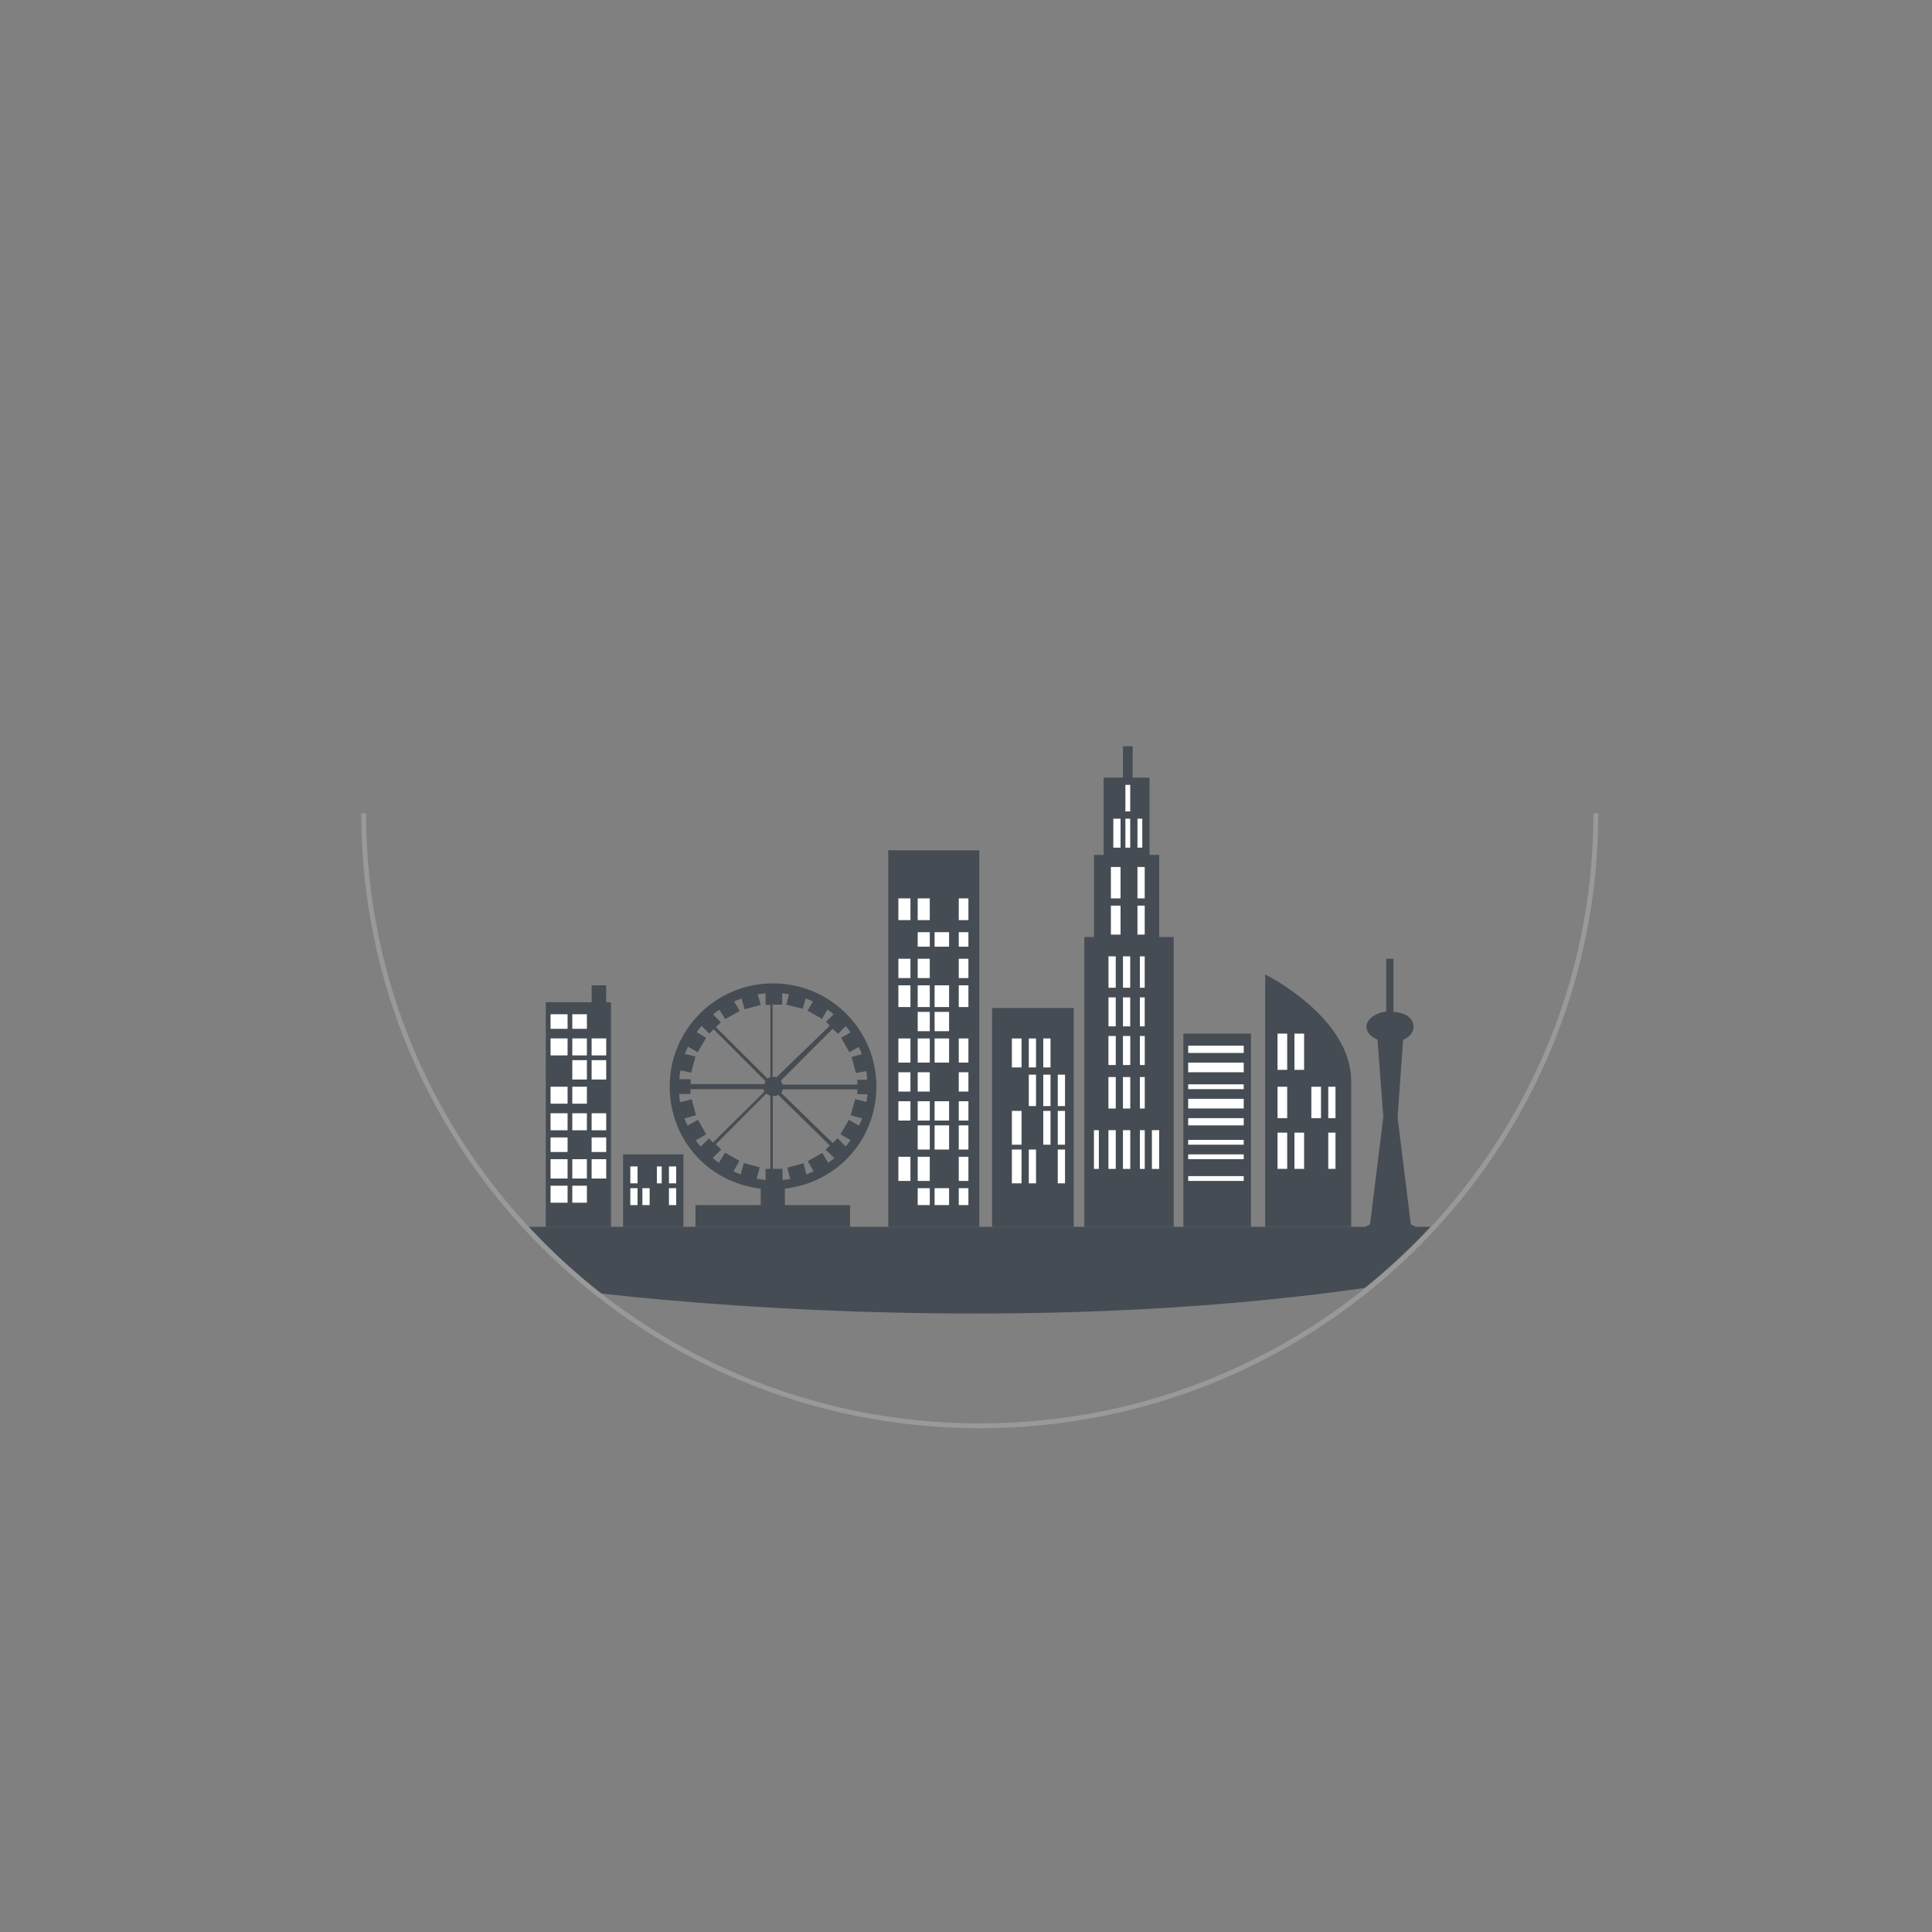 <svg xmlns="http://www.w3.org/2000/svg" width="800" height="800" style="enable-background:new 0 0 800 800" xml:space="preserve"><rect width="100%" height="100%" fill="#808080" stroke="none"/><style>.st1{fill:#fff}.st2{fill:none}.st3{display:inline}.st6{fill:#064b62}.st7{fill:#075567}.st8{display:none}.st12{fill:#454c53}</style><g id="Layer_1"><path class="st12" d="M410.8 417.4h33.8V508h-33.8z"/><path class="st1" d="M426 445h3v13h-3zM432 445h3v13h-3zM438 445h3v13h-3zM419 430h4v12h-4zM426 430h3v12h-3zM432 430h3v12h-3zM419 460h4v14h-4zM432 460h3v14h-3zM438 460h3v14h-3zM419 476h4v14h-4zM426 476h3v14h-3zM438 476h3v14h-3z"/><g><path class="st12" d="M367.8 352.1h37.7V508h-37.7z"/><path class="st1" d="M372 372h5v9h-5zM380 372h5v9h-5zM380 386h5v6h-5zM372 397h5v8h-5zM380 397h5v8h-5zM372 408h5v9h-5zM380 408h5v9h-5zM380 419h5v8h-5zM372 430h5v10h-5zM380 430h5v10h-5zM372 444h5v8h-5zM380 444h5v8h-5zM372 456h5v8h-5zM380 456h5v8h-5zM380 466h5v10h-5zM372 479h5v10h-5zM380 479h5v10h-5zM380 492h5v7h-5zM397 372h4v9h-4zM387 386h6v6h-6zM397 386h4v6h-4zM397 397h4v8h-4zM387 408h6v9h-6zM397 408h4v9h-4zM387 419h6v8h-6zM387 430h6v10h-6zM397 430h4v10h-4zM397 444h4v8h-4zM387 456h6v8h-6zM397 456h4v8h-4zM387 466h6v10h-6zM397 466h4v10h-4zM397 479h4v10h-4zM387 492h6v7h-6zM397 492h4v7h-4z"/></g><g><path class="st12" d="M490 428h28v80h-28z"/><path class="st1" d="M492 433h23v3h-23zM492 440h23v4h-23zM492 449h23v2h-23zM492 455h23v4h-23zM492 463h23v3h-23zM492 472h23v2h-23zM492 478h23v2h-23zM492 487h23v2h-23z"/></g><g><path class="st2" d="m290.2 474.7 3.5-3.5 1.6 1.6 21.3-20.8c-.2-.5-.4-1.1-.4-1.1H286v2h-4.7c.1 1 .2 2.3.4 3.4l4.8-1.2 1.8 6.7-4.8 1.3c.4 1 .8 2 1.3 3l4.3-2.4 3.5 6-4.3 2.5c.5.8 1.2 1.7 1.9 2.5zM298.6 423.2l-2 2 21.2 21.3c.4-.3 1.2-.5 1.2-.6V416h-2v-4.8c-1 .1-2.2.2-3.3.4l1.2 4.4-6.7 1.8-1.2-4.4c-1 .4-2.1.8-3 1.2l2.3 3.9-6 3.4-2.3-3.9c-.9.6-1.8 1.3-2.6 2l3.2 3.2zM281.8 443.3c-.2 1.1-.4 1.7-.5 3.7h4.7v2h30.4c.1 0 .3-.9.5-1.2l-21.5-21.4-1.8 1.7-3.2-3.2c-.7.8-1.4 1.7-2 2.6l3.9 2.3-3.5 6-4-2.3c-.5 1-.9 2-1.3 3l4.4 1.2-1.8 6.8-4.3-1.2zM317 488.6V484h2v-30.1c0-.1-1.2-.5-1.7-1l-21.1 21 2.3 2.2-3.5 3.5c.8.7 1.7 1.4 2.6 2l2.5-4.2 6 3.4-2.5 4.3c1 .5 2 .9 3 1.3l1.3-4.7 6.7 1.8-1.4 4.7c1.3.1 2.8.3 3.8.4zM322.1 453.2c-.5.3-.1.6-2.1.7V484h4v4.5c1-.1 2.1-.3 3.2-.4l-1.2-4.7 6.7-1.8 1.3 4.6c1-.4 2.1-.8 3-1.3l-2.4-4.2 6-3.4 2.4 4.1c.9-.6 1.8-1.3 2.6-2l-3.4-3.4 1.5-1.8-21.6-21zM324 411.3v4.7h-4v29.9c2 .1 1.2.2 1.5.3l21.9-21.5-1.5-1.6 3.2-3.1c-.8-.7-1.7-1.4-2.6-2l-2.2 3.9-6-3.4 2.2-3.8c-1-.5-2-.9-3-1.3l-1.2 4.3-6.7-1.8 1.1-4.3c-.8-.1-1.7-.3-2.7-.3zM355 451h-30.7s-.3 1-.6 1.5l21.3 20.9 2-2.1 3.4 3.3c.7-.8 1.4-1.7 2-2.6l-4.2-2.4 3.5-6 4.2 2.4c.5-1 .9-2 1.3-3l-4.7-1.3 1.8-6.6 4.7 1.1c.2-1 .3-2.3.4-3.3H355V451zM350.1 424.9 347 428l-2.2-2.2-21.5 21.5c.4.4.6 1.6.8 1.6H355v-2h4.2c-.1-2-.3-2.5-.4-3.6l-4.3 1-1.8-6.7 4.3-1.2c-.4-1-.8-2.1-1.3-3l-3.9 2.2-3.5-6 3.9-2.2c-.7-.8-1.4-1.7-2.1-2.5z"/><path class="st12" d="M325 492.2c22-2.6 37.9-20.6 37.9-42.3 0-23.5-19.1-42.7-42.8-42.7-23.7 0-42.8 19.1-42.8 42.7 0 21.7 15.7 39.7 37.7 42.3v6.8h-27v9h64v-9h-27v-6.8zm-17-10.6-1.3 4.7c-1-.4-2-.8-3-1.3l2.5-4.3-6-3.4-2.5 4.2c-.9-.6-1.8-1.3-2.6-2l3.5-3.5-2.2-2.2 20.9-21c.5.5 1.7.8 1.7 1V484h-2v4.6c-1-.1-2.5-.3-3.7-.5l1.3-4.7-6.6-1.8zm-19-17.9-4.3 2.4c-.5-1-.9-2-1.3-3l4.8-1.3-1.8-6.6-4.8 1.2c-.2-1.1-.3-2.4-.4-3.4h4.7v-2h30.2s.2.6.4 1.1l-21.3 21-1.6-1.7-3.5 3.4c-.7-.8-1.4-1.7-2-2.6l4.3-2.5-3.4-6zm-5.4-27.3c.4-1 .8-2 1.3-3l4 2.3 3.5-6-3.9-2.3c.6-.9 1.3-1.8 2-2.6l3.2 3.2 1.8-1.8 21.5 21.5c-.2.3-.4 1.2-.5 1.2H286v-2h-4.7c.1-2 .3-2.6.5-3.7l4.4 1 1.8-6.7-4.4-1.1zm16.7-14.4 6-3.4-2.3-3.9c1-.5 2-.9 3.1-1.2l1.2 4.4 6.7-1.8-1.3-4.4c1.1-.2 2.3-.3 3.3-.4v4.8h2V446c0 .1-.8.3-1.2.6l-21.4-21.3 2.1-2-3.2-3.2c.8-.7 1.7-1.4 2.6-2l2.4 3.9zm32.1-4.3 1.2-4.3c1 .4 2.1.8 3 1.3l-2.2 3.8 6 3.4 2.2-3.9c.9.6 1.8 1.3 2.6 2l-3.2 3.1 1.6 1.6-22.2 21.5c-.3-.2.5-.3-1.5-.3V416h4v-4.7c1 .1 1.9.2 2.8.4l-1.1 4.3 6.8 1.7zm19.3 18 3.9-2.2c.5 1 .9 2 1.3 3l-4.3 1.2 1.8 6.6 4.3-.8c.2 1.1.3 1.6.4 3.6H355v2h-30.9c-.2 0-.5-1.2-.8-1.6l21.5-21.5 2.2 2.1 3.2-3.2c.7.8 1.4 1.7 2 2.6l-3.9 2.2 3.4 6zm-6.2 43.8c-.8.7-1.7 1.4-2.6 2l-2.4-4.1-6 3.4 2.4 4.2c-1 .5-2 .9-3 1.3l-1.2-4.6-6.7 1.8 1.2 4.7c-1 .2-2.2.3-3.2.4V484h-4v-30.1c2-.1 1.6-.3 2.1-.7l21.5 21.1-1.7 1.8 3.6 3.4zM362 453h-2.8c-.1 1-.2 2.2-.4 3.3l-4.7-1.2-1.8 6.7 4.7 1.3c-.4 1-.8 2-1.3 3l-4.2-2.4-3.5 6 4.2 2.4c-.6.9-1.3 1.8-2 2.6l-3.4-3.4-2 2-21.3-20.7c.4-.6.6-1.5.6-1.5H355v2h7v-6.7 6.6z"/></g><g><path class="st12" d="M258 478h25v30h-25z"/><path class="st1" d="M261 483h3v7h-3zM272 483h2v7h-2zM277 483h3v7h-3zM261 492h3v7h-3zM266 492h3v7h-3zM277 492h3v7h-3z"/></g><g><path class="st12" d="M251 415v-7h-6v7h-19v93h27v-93h-2zm-16 83h-7v-7h7v7zm0-10h-7v-8h7v8zm0-11h-7v-6h7v6zm0-9h-7v-7h7v7zm0-11h-7v-7h7v7zm0-20h-7v-7h7v7zm0-11h-7v-6h7v6zm8 72h-6v-7h6v7zm0-10h-6v-8h6v8zm0-20h-6v-7h6v7zm0-11h-6v-7h6v7zm0-10h-6v-8h6v8zm0-10h-6v-7h6v7zm0-11h-6v-6h6v6zm8 62h-6v-8h6v8zm0-11h-6v-6h6v6zm0-9h-6v-7h6v7zm0-21h-6v-8h6v8zm0-10h-6v-7h6v7z"/><path class="st1" d="M228 420h7v6h-7zM237 420h6v6h-6zM228 430h7v7h-7zM245 430h6v7h-6zM237 430h6v7h-6zM245 439h6v8h-6zM237 439h6v8h-6zM228 450h7v7h-7zM237 450h6v7h-6zM228 461h7v7h-7zM245 461h6v7h-6zM237 461h6v7h-6zM228 471h7v6h-7zM245 471h6v6h-6zM228 480h7v8h-7zM245 480h6v8h-6zM237 480h6v8h-6zM228 491h7v7h-7zM237 491h6v7h-6z"/></g><g><path class="st12" d="M480 388v-34h-4v-32h-7v-13h-4v13h-8v32h-4v34h-4v120h37V388h-6zm-12 41v12h-3v-12h3zm6 12h-2v-12h2v12zm0 5v13h-2v-13h2zm-9 0h3v13h-3v-13zm-3-5h-3v-12h3v12zm-3 5h3v13h-3v-13zm-6 38v-16h2v16h-2zm6 0v-16h3v16h-3zm6 0v-16h3v16h-3zm7 0v-16h2v16h-2zm5 0v-16h3v16h-3z"/><path class="st1" d="M455 468h-2v16h2zM459 468h3v16h-3zM465 468h3v16h-3zM472 468h2v16h-2zM477 468h3v16h-3zM459 446h3v13h-3zM465 446h3v13h-3zM472 446h2v13h-2zM459 429h3v12h-3zM465 429h3v12h-3zM472 429h2v12h-2zM459 413h3v12h-3zM465 413h3v12h-3zM472 413h2v12h-2zM459 396h3v13h-3zM465 396h3v13h-3zM472 396h2v13h-2zM460 375h4v12h-4zM471 375h3v12h-3zM460 359h4v13h-4zM471 359h3v13h-3zM466 339h2v12h-2zM461 339h3v12h-3zM466 325h2v11h-2zM471 339h2v12h-2z"/></g><g><path class="st12" d="M559.5 508v-60.3c0-26.6-35.6-44.2-35.6-44.2V508h35.6z"/><path class="st1" d="M529 469h4v15h-4zM536 469h4v15h-4zM550 469h3v15h-3zM529 450h4v13h-4zM543 450h4v13h-4zM550 450h3v13h-3zM529 428h4v15h-4zM536 428h4v15h-4z"/></g><path class="st12" d="m584.2 507-5.5-44.3 2.3-32.1.3-4-.3 4c2.6-1.1 4.3-3.1 4.3-5.3 0-3.2-2.3-5.9-8.3-6.3v-22h-3v21.9c-4 .3-8.2 3-8.2 6.3 0 2.2 1.9 4.2 4.6 5.3l2.4 32-5.5 44.5-1.9 1h20.8l-2-1zM565.1 533.3c9.7-7.8 18.7-16.2 27.2-25.3H219c9.2 10 19.3 19.2 30 27.6 24.1 2.8 171.1 18.5 316.1-2.3z"/><path d="M660.8 336.8c0 140.1-114.2 253.6-255.1 253.6-140.9 0-255.1-113.6-255.1-253.6" style="opacity:.2;fill:none;stroke:#fff;stroke-width:2;stroke-miterlimit:10"/></g></svg>